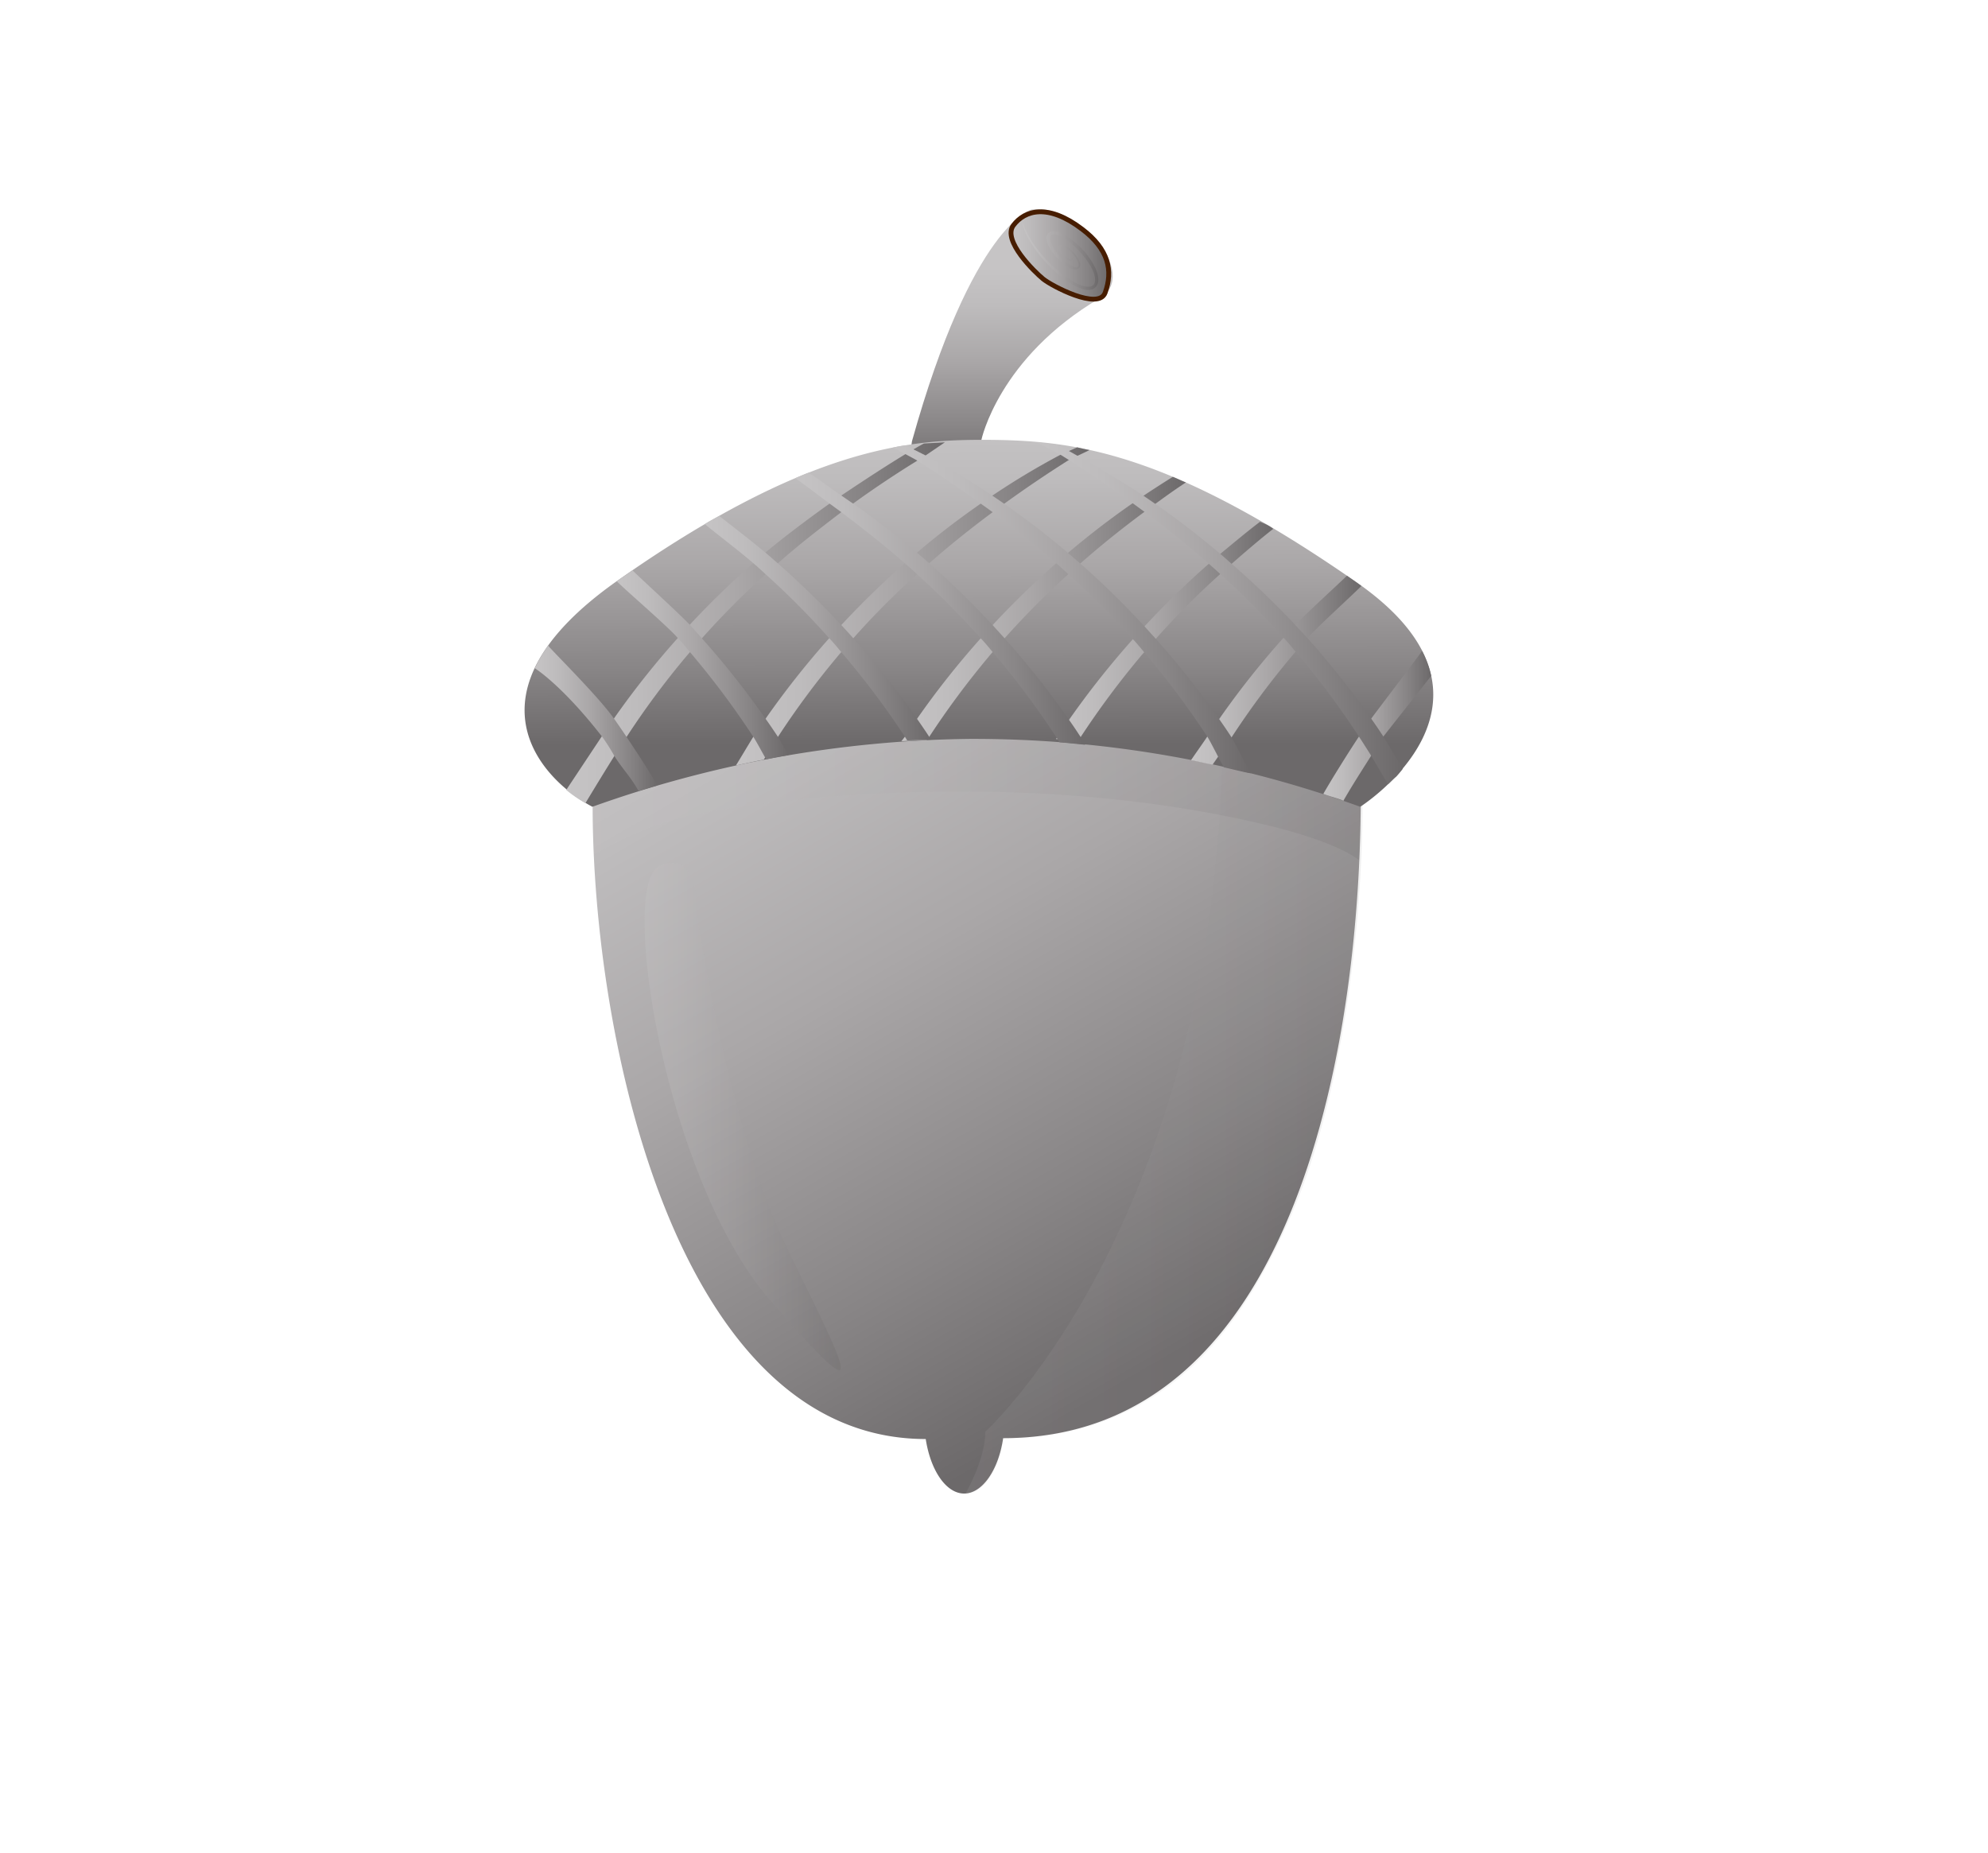 <svg xmlns="http://www.w3.org/2000/svg" xmlns:xlink="http://www.w3.org/1999/xlink" viewBox="0 0 206.76 192.71"><defs><style>.cls-1{isolation:isolate;}.cls-2{fill:url(#linear-gradient);}.cls-3{fill:url(#linear-gradient-2);}.cls-4{opacity:0.1;fill:url(#linear-gradient-3);}.cls-5{opacity:0.2;fill:url(#linear-gradient-4);}.cls-6{fill:url(#linear-gradient-5);}.cls-7{fill:url(#linear-gradient-6);}.cls-8{fill:url(#linear-gradient-7);}.cls-9{fill:url(#linear-gradient-8);}.cls-10{fill:url(#linear-gradient-9);}.cls-11{fill:url(#linear-gradient-10);}.cls-12{fill:url(#linear-gradient-11);}.cls-13{fill:url(#linear-gradient-12);}.cls-14{fill:url(#linear-gradient-13);}.cls-15{fill:url(#linear-gradient-14);}.cls-16{fill:url(#linear-gradient-15);}.cls-17{fill:url(#linear-gradient-16);}.cls-18{fill:url(#linear-gradient-17);}.cls-19{stroke:#471d00;stroke-miterlimit:10;stroke-width:0.5px;fill:url(#linear-gradient-18);}.cls-20{mix-blend-mode:multiply;}.cls-21{fill:url(#linear-gradient-19);}.cls-22{mix-blend-mode:screen;opacity:0.3;fill:url(#linear-gradient-20);}</style><linearGradient id="linear-gradient" x1="104.99" y1="27.9" x2="104.99" y2="49.37" gradientUnits="userSpaceOnUse"><stop offset="0" stop-color="#c6c4c5"/><stop offset="0.18" stop-color="#bebcbd"/><stop offset="0.45" stop-color="#aaa7a8"/><stop offset="0.77" stop-color="#888586"/><stop offset="1" stop-color="#6c696a"/></linearGradient><linearGradient id="linear-gradient-2" x1="79.78" y1="59.97" x2="125.43" y2="139.05" xlink:href="#linear-gradient"/><linearGradient id="linear-gradient-3" x1="100.42" y1="114.88" x2="141.71" y2="114.88" xlink:href="#linear-gradient"/><linearGradient id="linear-gradient-4" x1="61.65" y1="77.66" x2="141.53" y2="77.66" xlink:href="#linear-gradient"/><linearGradient id="linear-gradient-5" x1="101.78" y1="43.59" x2="101.82" y2="77.41" xlink:href="#linear-gradient"/><linearGradient id="linear-gradient-6" x1="58.97" y1="64.73" x2="98.27" y2="64.73" xlink:href="#linear-gradient"/><linearGradient id="linear-gradient-7" x1="76.54" y1="63.07" x2="113.31" y2="63.07" xlink:href="#linear-gradient"/><linearGradient id="linear-gradient-8" x1="93.75" y1="63.34" x2="123.34" y2="63.34" xlink:href="#linear-gradient"/><linearGradient id="linear-gradient-9" x1="109.78" y1="65.47" x2="132.42" y2="65.47" xlink:href="#linear-gradient"/><linearGradient id="linear-gradient-10" x1="137.64" y1="75.47" x2="148.85" y2="75.47" xlink:href="#linear-gradient"/><linearGradient id="linear-gradient-11" x1="123.91" y1="69.69" x2="141.59" y2="69.69" xlink:href="#linear-gradient"/><linearGradient id="linear-gradient-12" x1="107.83" y1="63.76" x2="145.85" y2="63.76" xlink:href="#linear-gradient"/><linearGradient id="linear-gradient-13" x1="92.91" y1="63.36" x2="130.08" y2="63.36" xlink:href="#linear-gradient"/><linearGradient id="linear-gradient-14" x1="82.71" y1="63.3" x2="112.86" y2="63.3" xlink:href="#linear-gradient"/><linearGradient id="linear-gradient-15" x1="73.32" y1="65.35" x2="96.86" y2="65.35" xlink:href="#linear-gradient"/><linearGradient id="linear-gradient-16" x1="55.59" y1="74.7" x2="68.36" y2="74.7" xlink:href="#linear-gradient"/><linearGradient id="linear-gradient-17" x1="64.16" y1="69.14" x2="82.01" y2="69.14" xlink:href="#linear-gradient"/><linearGradient id="linear-gradient-18" x1="105.15" y1="26.57" x2="115.31" y2="26.57" xlink:href="#linear-gradient"/><linearGradient id="linear-gradient-19" x1="106.38" y1="26.65" x2="114.27" y2="26.65" xlink:href="#linear-gradient"/><linearGradient id="linear-gradient-20" x1="67.03" y1="116.11" x2="87.44" y2="116.11" xlink:href="#linear-gradient"/></defs><g class="cls-1"><g id="Layer_1" data-name="Layer 1"><path class="cls-2" d="M107.25,21.8s-6.13,1.6-12.4,24.08l-.59,4.23,7.74.14.07-4.51S103.86,37.2,114.4,31C118.49,28.58,112.28,21.07,107.25,21.8Z"/><path class="cls-3" d="M141.53,81.51a147,147,0,0,0-39.3-5.15,147,147,0,0,0-39.3,5.15,12.8,12.8,0,0,1-1.29,2.42c0,24,8.69,65.72,34.64,65.72.5,3.27,2.12,5.67,4,5.67s3.57-2.44,4.05-5.76c31.1,0,37.19-42.79,37.19-66.6v-.09C141.56,82.41,141.55,82,141.53,81.51Z"/><path class="cls-4" d="M127.19,74.44s14.52-.26,14.52,9.38c0,12.25-2.12,30.22-7.3,42.28-4.54,10.55-12.37,23.46-30,23.46,0,0-.82,5.77-4,5.77,0,0,2.07-3.51,2.07-6.45C102.49,148.88,127.19,126.5,127.19,74.44Z"/><path class="cls-5" d="M61.65,83.86s0,3.52.17,5a37.36,37.36,0,0,1,8.4-3.67c7-1.86,35-5.69,61.26.55,3.22.76,7.8,2.11,9.88,3.72,0,0,.17-4.38.17-5.58,0,0-3.34-11.14-6.45-13-13.2-8-48-5.56-61.66,1.59C69.79,74.34,61.65,83.86,61.65,83.86Z"/><path class="cls-6" d="M61.61,83.9a120.27,120.27,0,0,1,39.23-7.06,118.26,118.26,0,0,1,40.63,7.06s17.32-11-.35-23.32c-20-13.93-29.86-14.84-39.05-14.84-7.77,0-18.42.93-38,14.75C47.83,72,56.14,81,61.61,83.9Z"/><path class="cls-7" d="M98.27,46l-2,1.36-.86.54Q92,50,88.72,52.37l-1.22.89C85.22,55,83,56.71,80.9,58.58c-.43.36-.85.74-1.27,1.13A87,87,0,0,0,73,66.38c-.42.48-.84.94-1.24,1.43l-.51.6a86.66,86.66,0,0,0-6.08,8.22c-.44.65-.86,1.31-1.28,2-.64,1-2.38,3.85-3,4.89a13.06,13.06,0,0,1-2-1.37l3.65-5.5c.42-.63.84-1.26,1.27-1.87a88.78,88.78,0,0,1,6.64-8.38c.4-.46.82-.91,1.23-1.37a91.06,91.06,0,0,1,6.61-6.43l1.26-1.1C81.78,55.66,84,54,86.28,52.37l1.22-.84c2.25-1.51,6.26-4.16,8.59-5.41Z"/><path class="cls-8" d="M113.31,46.8c-.27.16-1.93.9-2.2,1.07-2.28,1.44-4.49,2.94-6.65,4.5l-1.22.89c-2.27,1.69-4.48,3.45-6.6,5.32-.43.36-.85.74-1.27,1.13a83.48,83.48,0,0,0-6.63,6.67c-.42.48-.84.94-1.24,1.43q-.27.3-.51.6a86.66,86.66,0,0,0-6.08,8.22c-.32.47-1.18,1.9-1.48,2.38-.22,0-2.6.54-2.89.59.38-.61,1.42-2.36,1.82-3s.84-1.26,1.27-1.87a90.32,90.32,0,0,1,6.63-8.38L87.5,65c2.1-2.26,4.31-4.41,6.6-6.43l1.27-1.1c2.14-1.82,4.37-3.53,6.65-5.11l1.22-.84a77.76,77.76,0,0,1,7-4.2l1.79-.8C112.17,46.55,113,46.76,113.31,46.8Z"/><path class="cls-9" d="M123.34,50.17c-1,.65-2.22,1.52-3.14,2.2l-1.22.89c-2.28,1.69-4.48,3.45-6.6,5.32-.43.36-.85.74-1.27,1.13a87,87,0,0,0-6.63,6.67c-.42.48-.84.94-1.24,1.43q-.27.3-.51.6a88.54,88.54,0,0,0-6.09,8.22s-.24.28-.26.32c-.44,0-2.54.13-2.63.13l.35-.45c.41-.63.84-1.26,1.27-1.87A88.68,88.68,0,0,1,102,66.38L103.24,65a91.06,91.06,0,0,1,6.61-6.43c.41-.37.83-.74,1.26-1.1,2.15-1.82,4.37-3.53,6.65-5.11l1.22-.84c.87-.58,2.12-1.39,3-1.93C122.45,49.77,122.88,50,123.34,50.17Z"/><path class="cls-10" d="M132.42,55c-1.29,1-3.06,2.52-4.31,3.62-.42.36-.84.74-1.26,1.13a83.48,83.48,0,0,0-6.63,6.67c-.42.48-.84.94-1.24,1.43q-.27.3-.51.6a88.54,88.54,0,0,0-6.09,8.22l-.12.19h0l-1,0-1.31,0h-.12l.06-.1c.41-.63.84-1.26,1.27-1.87a90.32,90.32,0,0,1,6.63-8.38c.4-.46.82-.91,1.24-1.37a90.92,90.92,0,0,1,6.6-6.43c.42-.37.84-.74,1.27-1.1,1.22-1,2.87-2.39,4.15-3.35C131.45,54.43,132,54.64,132.42,55Z"/><path class="cls-11" d="M148.85,70.28c-.12.17-4.87,6.17-5,6.35-.44.65-.86,1.31-1.27,2-.89,1.41-2.05,3.21-2.87,4.66-.13-.15-1.51-.49-2.08-.73.91-1.6,2.65-4.37,3.67-5.91.42-.63.85-1.26,1.28-1.87s5-6.59,5.32-7.09A10.3,10.3,0,0,1,148.85,70.28Z"/><path class="cls-12" d="M141.59,60.94c-1.1,1.1-4.59,4.27-5.63,5.44-.42.48-.84.94-1.24,1.43q-.27.3-.51.6a86.77,86.77,0,0,0-6.09,8.22c-.33.5-1.65,2.37-2,2.88-.22,0-1.85-.4-2.25-.45.26-.41,1.4-2,1.67-2.43.41-.63.83-1.26,1.27-1.87a88.68,88.68,0,0,1,6.63-8.38L134.72,65c1.1-1.19,4.21-4,5.37-5.13C140.57,60.22,140.91,60.42,141.59,60.94Z"/><path class="cls-13" d="M144.36,81.56c-.59-1-1.14-1.94-1.77-3-.42-.67-.84-1.33-1.28-2a86.66,86.66,0,0,0-6.08-8.22l-.51-.6c-.4-.49-.82-1-1.24-1.43a87,87,0,0,0-6.63-6.67c-.42-.39-.84-.77-1.27-1.13-2.12-1.87-4.32-3.63-6.6-5.32l-1.22-.89c-2.16-1.56-4.37-3.06-6.65-4.5l-.86-.54L107.83,46l2.12.24c2.33,1.23,6.79,3.83,9,5.33l1.22.84c2.28,1.58,4.5,3.29,6.65,5.11.43.36.84.73,1.26,1.1A91.06,91.06,0,0,1,134.72,65L136,66.38a90.32,90.32,0,0,1,6.63,8.38c.43.61.86,1.24,1.27,1.87.17.25,1.82,3.06,2,3.31a9.9,9.9,0,0,1-.68.82C144.93,81,144.72,81.22,144.36,81.56Z"/><path class="cls-14" d="M130.08,80.41c-.29,0-2.57-.58-2.79-.61-.3-.48-1.4-2.7-1.71-3.17a88.54,88.54,0,0,0-6.09-8.22q-.24-.3-.51-.6c-.4-.49-.82-1-1.24-1.43a83.48,83.48,0,0,0-6.63-6.67c-.42-.39-.84-.77-1.26-1.13-2.13-1.87-4.34-3.63-6.61-5.32L102,52.37c-2.16-1.56-4.37-3.06-6.65-4.5-.27-.17-2.19-1.17-2.46-1.33.23-.06,1.14-.22,1.27-.23l2,1a77.76,77.76,0,0,1,7,4.2c.4.28.82.55,1.22.84a83.28,83.28,0,0,1,6.65,5.11l1.27,1.1c2.29,2,4.5,4.17,6.6,6.43l1.24,1.37a90.32,90.32,0,0,1,6.63,8.38c.43.61.86,1.24,1.27,1.87S129.7,79.79,130.08,80.41Z"/><path class="cls-15" d="M112.86,77.45c-.08,0-2.22-.23-2.66-.25l-.36-.57a88.54,88.54,0,0,0-6.09-8.22q-.24-.3-.51-.6c-.4-.49-.82-1-1.24-1.43a87,87,0,0,0-6.63-6.67c-.42-.39-.84-.77-1.27-1.13C92,56.71,89.78,55,87.5,53.26l-1.22-.89c-.93-.68-2.61-2-3.57-2.64.46-.19.9-.4,1.38-.57.89.53,2.54,1.79,3.41,2.37l1.22.84c2.28,1.58,4.5,3.29,6.65,5.11.43.36.85.73,1.27,1.1,2.29,2,4.5,4.17,6.6,6.43l1.24,1.37a88.68,88.68,0,0,1,6.63,8.38c.44.61.86,1.24,1.27,1.87C112.43,76.7,112.82,77.38,112.86,77.45Z"/><path class="cls-16" d="M96.86,76.92,94.35,77l-.25-.41A86.77,86.77,0,0,0,88,68.41q-.24-.3-.51-.6c-.4-.49-.82-1-1.24-1.43a83.48,83.48,0,0,0-6.63-6.67c-.42-.39-.83-.77-1.26-1.13-1.25-1.1-3.75-3-5.05-4.07.43-.32,1-.56,1.49-.86,1.28,1,3.59,2.79,4.82,3.83.43.36.85.73,1.27,1.1A90.92,90.92,0,0,1,87.5,65c.42.46.84.91,1.24,1.37a88.68,88.68,0,0,1,6.63,8.38c.43.61.86,1.24,1.27,1.87Z"/><path class="cls-17" d="M68.36,81.68c-.7.22-1.67.48-1.94.59-.8-1.45-1.64-2.25-2.53-3.66a19.57,19.57,0,0,0-1.27-2c-4.22-5.42-7-7.12-7-7.12A15.24,15.24,0,0,1,57,67.13c.38.51,5.27,5.32,6.88,7.63.43.61.86,1.24,1.28,1.87C66.19,78.17,67.46,80.09,68.36,81.68Z"/><path class="cls-18" d="M82,78.55c-.4,0-2.1.38-2.31.41-.32-.51-1-1.83-1.34-2.33a86.77,86.77,0,0,0-6.09-8.22q-.24-.3-.51-.6c-.4-.49-.82-1-1.23-1.43-1-1.18-5.26-4.82-6.37-5.93.55-.41,1.45-1,1.63-1.14,1.17,1.14,4.86,4.5,6,5.7L73,66.38a88.68,88.68,0,0,1,6.63,8.38c.44.61.86,1.24,1.28,1.87C81.17,77,81.75,78.14,82,78.55Z"/><path class="cls-19" d="M112.53,23.82c2.79,2.1,3.24,4.34,2.41,6.62-.68,1.88-5.57-.71-6.45-1.43s-4.28-4-3.09-5.58S109,21.14,112.53,23.82Z"/><g class="cls-20"><path class="cls-21" d="M111.54,26.86s0,.07,0,.11a.11.11,0,0,1-.14.05.64.64,0,0,1-.23-.1c-1-.63-1.24-2,0-.91s1.41,2.31.14,1.55c-1.7-1-2.57-3.13-1.78-3.17,1.26-.15,4.56,3.16,4.35,4.85-.09.86-1.13.61-1.9.23a13.37,13.37,0,0,1-4.61-4.29c-.87-1.31-1.11-2.47-1-1.87a3.33,3.33,0,0,0,.13.45c1.06,3.17,5.88,7.41,7.37,6.17,1.1-.9-.52-3.45-2-4.67-2.52-2.23-4-1.08-2.31,1.12.64.83,1.84,1.83,2.48,1.62.85-.32-.29-2-1.31-2.46-.65-.29-.9.25-.27,1,.5.57,1.09.77,1,.35C111.54,26.8,111.53,26.81,111.54,26.86Z"/></g><path class="cls-22" d="M72.52,95.14s.35-7-3.94-5.07.63,32.63,11.49,45.12,8.19,7.74,1.84-5.28S72.52,95.14,72.52,95.14Z"/></g></g></svg>